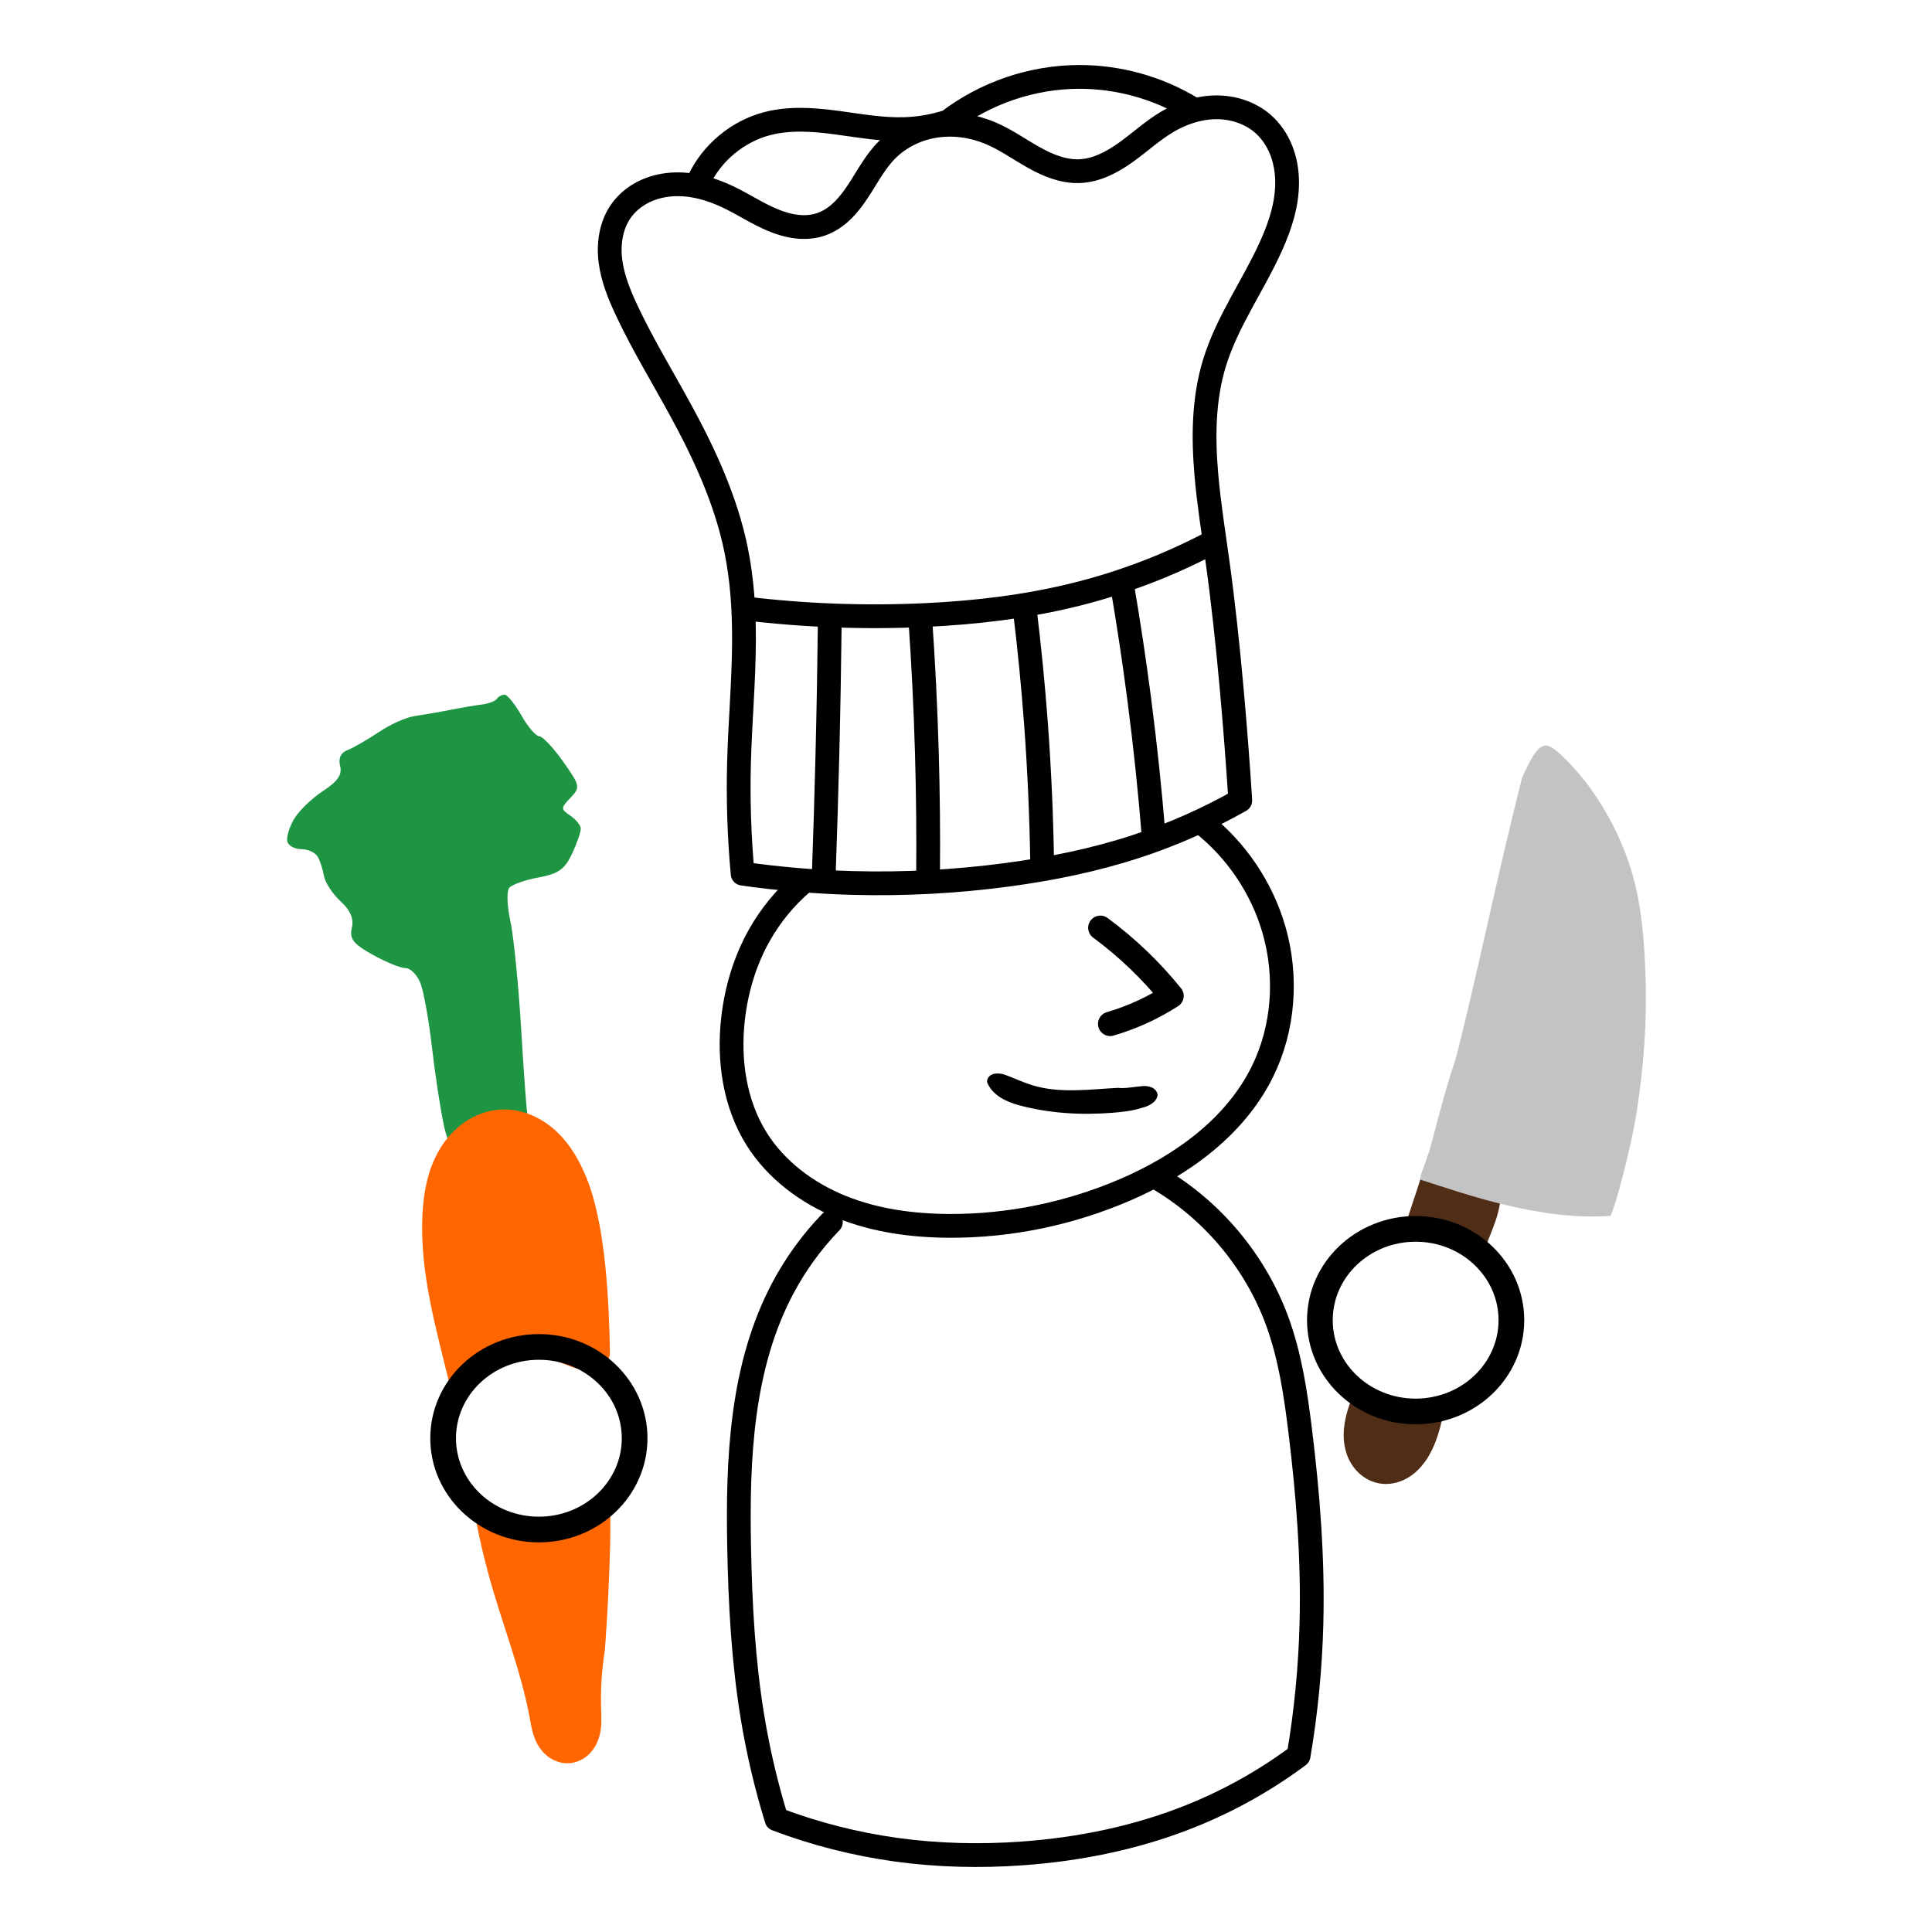 <?xml version="1.0" encoding="UTF-8" standalone="no"?>
<svg
   version="1.2"
   viewBox="0 0 325 325"
   width="325"
   height="325"
   id="svg26"
   sodipodi:docname="scent-from-above.svg"
   inkscape:version="1.1 (c68e22c387, 2021-05-23)"
   xmlns:inkscape="http://www.inkscape.org/namespaces/inkscape"
   xmlns:sodipodi="http://sodipodi.sourceforge.net/DTD/sodipodi-0.dtd"
   xmlns="http://www.w3.org/2000/svg"
   xmlns:svg="http://www.w3.org/2000/svg"
   xmlns:rdf="http://www.w3.org/1999/02/22-rdf-syntax-ns#"
   xmlns:cc="http://creativecommons.org/ns#"
   xmlns:dc="http://purl.org/dc/elements/1.1/">
  <defs
     id="defs30">
    <inkscape:path-effect
       effect="spiro"
       id="path-effect80121"
       is_visible="true"
       lpeversion="1" />
    <inkscape:path-effect
       effect="spiro"
       id="path-effect80117"
       is_visible="true"
       lpeversion="1" />
    <inkscape:path-effect
       effect="spiro"
       id="path-effect80113"
       is_visible="true"
       lpeversion="1" />
    <inkscape:path-effect
       effect="spiro"
       id="path-effect80105"
       is_visible="true"
       lpeversion="1" />
    <inkscape:path-effect
       effect="spiro"
       id="path-effect78316"
       is_visible="true"
       lpeversion="1" />
    <inkscape:path-effect
       effect="spiro"
       id="path-effect77654"
       is_visible="true"
       lpeversion="1" />
    <inkscape:path-effect
       effect="spiro"
       id="path-effect74725"
       is_visible="true"
       lpeversion="1" />
    <inkscape:path-effect
       effect="spiro"
       id="path-effect71332"
       is_visible="true"
       lpeversion="1" />
    <inkscape:path-effect
       effect="spiro"
       id="path-effect71328"
       is_visible="true"
       lpeversion="1" />
    <inkscape:path-effect
       effect="spiro"
       id="path-effect69447"
       is_visible="true"
       lpeversion="1" />
    <inkscape:path-effect
       effect="spiro"
       id="path-effect66635"
       is_visible="true"
       lpeversion="1" />
    <inkscape:path-effect
       effect="spiro"
       id="path-effect66631"
       is_visible="true"
       lpeversion="1" />
    <inkscape:path-effect
       effect="spiro"
       id="path-effect64886"
       is_visible="true"
       lpeversion="1" />
    <inkscape:path-effect
       effect="spiro"
       id="path-effect62187"
       is_visible="true"
       lpeversion="1" />
    <inkscape:path-effect
       effect="spiro"
       id="path-effect18940"
       is_visible="true"
       lpeversion="1" />
    <inkscape:path-effect
       effect="spiro"
       id="path-effect18241"
       is_visible="true"
       lpeversion="1" />
    <inkscape:path-effect
       effect="spiro"
       id="path-effect5877"
       is_visible="true"
       lpeversion="1" />
    <inkscape:path-effect
       effect="spiro"
       id="path-effect4798"
       is_visible="true"
       lpeversion="1" />
    <linearGradient
       id="linearGradient2378"
       inkscape:swatch="solid">
      <stop
         style="stop-color:#fffeff;stop-opacity:1;"
         offset="0"
         id="stop2376" />
    </linearGradient>
  </defs>
  <sodipodi:namedview
     id="namedview28"
     pagecolor="#ffffff"
     bordercolor="#666666"
     borderopacity="1.0"
     inkscape:pageshadow="2"
     inkscape:pageopacity="0.0"
     inkscape:pagecheckerboard="true"
     showgrid="false"
     inkscape:zoom="2.45"
     inkscape:cx="82.44898"
     inkscape:cy="247.14286"
     inkscape:window-width="1920"
     inkscape:window-height="1047"
     inkscape:window-x="-9"
     inkscape:window-y="-9"
     inkscape:window-maximized="1"
     inkscape:current-layer="Background"
     fit-margin-top="15"
     lock-margins="true"
     fit-margin-left="15"
     fit-margin-right="15"
     fit-margin-bottom="15" />
  <title
     id="title2">scent-from-above</title>
  <style
     id="style4">
		tspan { white-space:pre }
		.shp0 { fill: #fffeff } 
		.shp1 { fill: #000000 } 
		.shp2 { fill: #c3c3c3 } 
		.shp3 { fill: #1e9543 } 
	</style>
  <g
     id="Background"
     transform="translate(-69.506,-111.198)">
    <g
       id="g17588"
       inkscape:label="Knife"
       transform="matrix(0.772,0,0,0.772,65.073,54.792)">
      <path
         id="path5875-5"
         style="fill:#502d16;fill-opacity:1;stroke:#502d16;stroke-width:5.955;stroke-linecap:butt;stroke-linejoin:miter;stroke-miterlimit:4;stroke-dasharray:none;stroke-opacity:1"
         d="m 314.634,341.409 c 1.665,-4.959 3.295,-9.93 4.891,-14.912 h 4e-5 v 0 c 1.323,-0.847 2.959,-1.192 4.511,-0.95 1.552,0.242 3.005,1.068 4.007,2.278 0.794,0.959 1.301,2.139 1.542,3.36 0.241,1.222 0.222,2.485 0.037,3.717 -0.369,2.463 -1.382,4.774 -2.288,7.093 -0.419,1.073 -0.817,2.153 -1.194,3.242" />
      <path
         id="path18269"
         style="fill:#502d16;fill-opacity:1;stroke:#502d16;stroke-width:5.955;stroke-linecap:butt;stroke-linejoin:miter;stroke-miterlimit:4;stroke-dasharray:none;stroke-opacity:1"
         d="m 317.298,380.886 c -0.763,3.122 -1.577,6.325 -3.452,8.934 -0.815,1.134 -1.832,2.142 -3.057,2.811 -1.225,0.67 -2.668,0.984 -4.041,0.731 -1.655,-0.304 -3.102,-1.421 -3.993,-2.849 -0.891,-1.428 -1.26,-3.14 -1.25,-4.823 0.016,-2.513 0.829,-4.913 1.701,-7.291" />
      <path
         id="Path 6-7"
         class="shp2"
         d="m 337.437,242.399 c -5.795,22.822 -9.842,43.364 -14.523,61.482 -2.433,7.005 -4.551,15.962 -5.641,19.695 -1.276,4.366 -2.657,6.466 -1.814,6.609 10.031,3.205 25.926,8.897 41.176,7.826 1.004,-1.549 4.493,-14.784 5.698,-22.39 1.575,-9.939 2.33,-20.068 1.964,-30.124 -0.283,-7.788 -0.878,-15.722 -3.212,-23.158 -2.011,-6.405 -5.154,-12.542 -9.13,-17.951 -2.499,-3.4 -7.144,-8.502 -9.057,-8.843 -2.373,-0.419 -4.051,4.126 -5.46,6.854 z"
         style="fill:#c3c3c3;stroke-width:1.608"
         sodipodi:nodetypes="ccsccaaaacc" />
    </g>
    <g
       id="g61881"
       inkscape:label="Carrot"
       transform="translate(90.256,-7.19)">
      <path
         id="Path 5-7"
         class="shp3"
         d="m 62.835,235.942 c -0.25,0.38 -1.34,0.8 -2.41,0.94 -1.08,0.13 -3.54,0.55 -5.46,0.93 -1.92,0.38 -4.62,0.84 -6,1.04 -1.37,0.19 -4.08,1.4 -6,2.69 -1.92,1.29 -4.29,2.65 -5.25,3.02 -1.14,0.44 -1.58,1.38 -1.25,2.68 0.37,1.47 -0.41,2.6 -2.94,4.25 -1.89,1.24 -4.08,3.38 -4.86,4.75 -0.79,1.38 -1.27,3.06 -1.07,3.75 0.2,0.69 1.27,1.25 2.37,1.25 1.1,0 2.32,0.56 2.72,1.25 0.4,0.69 0.88,2.15 1.06,3.25 0.19,1.1 1.44,3.01 2.78,4.25 1.69,1.56 2.28,2.94 1.91,4.5 -0.43,1.83 0.23,2.67 3.5,4.5 2.22,1.24 4.7,2.25 5.53,2.25 0.83,0 1.95,1.13 2.5,2.5 0.55,1.38 1.42,6.21 1.94,10.75 0.52,4.54 1.43,10.5 2.02,13.25 0.59,2.75 1.86,5.51 2.81,6.13 0.96,0.64 3.03,0.86 4.66,0.5 1.67,-0.36 3.07,-1.38 3.25,-2.38 0.18,-0.96 0.99,-1.75 1.82,-1.75 0.83,0 1.55,-0.79 1.62,-1.75 0.06,-0.96 0.01,-2.2 -0.13,-2.75 -0.13,-0.55 -0.61,-7.07 -1.05,-14.5 -0.45,-7.43 -1.27,-15.53 -1.82,-18 -0.54,-2.47 -0.62,-4.95 -0.17,-5.5 0.45,-0.55 2.68,-1.34 4.94,-1.75 3.32,-0.61 4.4,-1.37 5.63,-4 0.84,-1.79 1.5,-3.7 1.46,-4.25 -0.03,-0.55 -0.83,-1.52 -1.77,-2.16 -1.61,-1.09 -1.61,-1.27 0.05,-3 1.68,-1.76 1.62,-2.02 -1.25,-6.09 -1.66,-2.34 -3.46,-4.25 -4.01,-4.25 -0.55,0 -1.9,-1.57 -3,-3.5 -1.1,-1.93 -2.37,-3.5 -2.83,-3.5 -0.46,0 -1.04,0.31 -1.3,0.7 z"
         style="fill:#1e9543" />
      <path
         id="path18938-9"
         style="fill:#ff6600;fill-opacity:1;stroke:#ff6600;stroke-width:5;stroke-linecap:butt;stroke-linejoin:miter;stroke-miterlimit:4;stroke-dasharray:none;stroke-opacity:1"
         d="m 72.95,344.561 c 0,0 6.444,3.252 6.405,1.259 -0.163,-8.232 -0.677,-20.806 -3.791,-28.428 -1.037,-2.539 -2.422,-4.988 -4.426,-6.861 -2.004,-1.873 -4.687,-3.127 -7.427,-3.007 -1.714,0.075 -3.388,0.684 -4.809,1.645 -1.421,0.962 -2.594,2.268 -3.485,3.734 -1.783,2.932 -2.425,6.424 -2.602,9.851 v 0 c -0.484,9.347 2.225,18.479 4.418,27.612"
         sodipodi:nodetypes="cssssssssc" />
      <path
         id="path62193"
         style="fill:#ff6600;fill-opacity:1;stroke:#ff6600;stroke-width:5;stroke-linecap:butt;stroke-linejoin:miter;stroke-miterlimit:4;stroke-dasharray:none;stroke-opacity:1"
         d="m 61.894,374.282 c 0.603,3.043 1.105,5.156 1.914,8.153 2.228,8.252 5.515,16.23 7.04,24.641 0.22,1.215 0.413,2.465 1.018,3.542 0.302,0.538 0.708,1.025 1.219,1.372 0.51,0.347 1.129,0.548 1.746,0.51 0.658,-0.041 1.285,-0.353 1.76,-0.809 0.476,-0.456 0.807,-1.05 1.011,-1.677 0.408,-1.254 0.318,-2.606 0.273,-3.924 -0.121,-3.479 0.096,-6.97 0.645,-10.407 0.427,-5.841 0.718,-11.693 0.872,-17.548 0.052,-1.97 0.005,-3.109 0.026,-5.079"
         sodipodi:nodetypes="csssssssscsc" />
    </g>
    <g
       id="g84118"
       inkscape:label="Body">
      <ellipse
         style="fill:none;fill-opacity:1;stroke:#000000;stroke-width:4.322;stroke-linecap:round;stroke-linejoin:round;stroke-miterlimit:4;stroke-dasharray:none"
         id="path4499"
         cx="307.643"
         cy="333.276"
         rx="16.107"
         ry="15.358" />
      <ellipse
         style="fill:none;fill-opacity:1;stroke:#000000;stroke-width:4.322;stroke-linecap:round;stroke-linejoin:round;stroke-miterlimit:4;stroke-dasharray:none"
         id="path4499-9"
         cx="160.156"
         cy="353.136"
         rx="16.107"
         ry="15.358" />
      <path
         style="fill:none;stroke:#000000;stroke-width:4;stroke-linecap:round;stroke-linejoin:round;stroke-miterlimit:4;stroke-dasharray:none;stroke-opacity:1"
         d="m 264.192,309.358 c 9.245,5.389 16.517,14.084 20.186,24.136 2.139,5.861 3.071,12.086 3.834,18.278 1.33,10.794 2.183,21.669 1.905,32.542 -0.191,7.443 -0.912,14.872 -2.158,22.213 -5.519,4.11 -11.567,7.51 -17.946,10.089 -9.076,3.67 -18.785,5.663 -28.55,6.364 -7.057,0.507 -14.169,0.345 -21.178,-0.622 -6.883,-0.95 -13.658,-2.675 -20.156,-5.135 -1.731,-5.62 -3.08,-11.358 -4.036,-17.16 -1.552,-9.421 -2.063,-18.983 -2.25,-28.529 -0.293,-14.927 0.357,-30.49 7.366,-43.673 2.154,-4.052 4.878,-7.8 8.068,-11.098"
         id="path64884"
         inkscape:path-effect="#path-effect64886"
         inkscape:original-d="m 264.19199,309.3582 c 9.83272,1.47462 15.60843,14.69958 20.18582,24.13622 2.71696,5.60122 3.01079,12.10768 3.83392,18.27841 1.43668,10.77034 2.11314,21.67778 1.9047,32.54152 -0.14271,7.43775 -2.15769,22.21282 -2.15769,22.21282 0,0 -11.53753,7.63498 -17.94627,10.08938 -9.10525,3.4871 -18.84351,5.4395 -28.54972,6.36419 -7.03064,0.6698 -14.18432,0.35923 -21.17828,-0.62212 -6.86614,-0.96341 -14.11966,-1.42241 -20.15644,-5.13477 -3.71784,-4.85759 -3.12936,-11.35423 -4.0356,-17.15997 -1.47121,-9.42515 -2.67155,-18.99926 -2.25021,-28.52923 0.65208,-14.74897 0.40016,-29.57422 7.36552,-43.6734 2.22369,-3.92475 4.55117,-8.29068 8.06818,-11.09837"
         sodipodi:nodetypes="caaacaaasaass" />
    </g>
    <g
       id="g83953"
       inkscape:label="Head">
      <path
         id="Path 8"
         class="shp1"
         d="m 235.543,293.215 c 0.848,2.194 3.154,3.285 5.282,3.878 5.119,1.404 10.501,1.71 15.779,1.3 1.658,-0.139 3.321,-0.3 4.912,-0.811 1.139,-0.287 2.497,-0.862 2.727,-2.16 -0.143,-1.293 -1.596,-1.649 -2.685,-1.504 -1.338,0.091 -2.667,0.423 -4.011,0.28 -4.775,0.245 -9.696,0.981 -14.366,-0.436 -1.59,-0.492 -3.095,-1.208 -4.654,-1.784 -0.952,-0.327 -2.461,-0.37 -2.897,0.737 -0.058,0.16 -0.091,0.331 -0.087,0.502 z"
         sodipodi:nodetypes="ssscccccs" />
      <path
         style="fill:none;stroke:#000000;stroke-width:4;stroke-linecap:round;stroke-linejoin:miter;stroke-miterlimit:4;stroke-dasharray:none;stroke-opacity:1"
         d="m 271.587,249.555 c 5.83,4.536 10.175,10.951 12.224,18.048 2.269,7.859 1.669,16.571 -1.961,23.902 -4.599,9.289 -13.571,15.747 -23.091,19.847 -9.286,3.999 -19.393,6.098 -29.504,6.061 -6.205,-0.023 -12.472,-0.862 -18.226,-3.187 -5.753,-2.324 -10.98,-6.213 -14.267,-11.476 -3.693,-5.914 -4.73,-13.214 -3.948,-20.142 0.558,-4.946 2.009,-9.812 4.46,-14.143 1.88,-3.321 4.34,-6.312 7.236,-8.797"
         id="path69445"
         inkscape:path-effect="#path-effect69447"
         inkscape:original-d="m 271.58695,249.55521 c 6.97845,3.67963 10.37879,11.0202 12.22385,18.04805 2.02995,7.73209 1.66929,16.77956 -1.96054,23.90207 -4.60846,9.04277 -13.97976,15.37492 -23.09075,19.84699 -9.0128,4.42388 -19.52534,7.16921 -29.50391,6.06052 -11.80978,-1.31215 -25.11128,-5.35044 -32.49223,-14.66248 -4.24989,-5.3618 -2.75468,-13.4124 -3.94817,-20.14214 -0.80674,-5.10369 2.10373,-9.79788 4.46037,-14.1433 1.81007,-3.3376 7.23616,-8.79668 7.23616,-8.79668"
         sodipodi:nodetypes="caaaaaaac" />
      <path
         style="fill:none;stroke:#000000;stroke-width:4.1;stroke-linecap:round;stroke-linejoin:round;stroke-miterlimit:4;stroke-dasharray:none;stroke-opacity:1"
         d="m 254.605,267.271 c 2.249,1.658 4.39,3.462 6.407,5.396 1.981,1.899 3.841,3.924 5.566,6.059 -1.505,0.969 -3.075,1.836 -4.698,2.592 -1.816,0.847 -3.697,1.555 -5.62,2.117"
         id="path71326"
         inkscape:path-effect="#path-effect71328"
         inkscape:original-d="m 254.60469,267.27138 c 3.81604,-0.10707 4.39038,3.46425 6.40667,5.39551 1.98052,1.897 6.90284,3.78552 5.56584,6.05895 -1.72646,1.63249 -3.3706,1.90609 -4.69765,2.59237 -1.5649,0.80927 -2.84828,1.8935 -5.62013,2.11718"
         sodipodi:nodetypes="cacsc" />
    </g>
    <g
       id="g83948"
       inkscape:label="Hat">
      <path
         style="fill:none;stroke:#000000;stroke-width:4;stroke-linecap:round;stroke-linejoin:round;stroke-miterlimit:4;stroke-dasharray:none;stroke-opacity:1"
         d="m 194.429,258.168 c 6.131,0.874 12.311,1.396 18.502,1.564 8.682,0.235 17.382,-0.228 25.99,-1.376 7.395,-0.986 14.738,-2.481 21.826,-4.808 6.036,-1.982 11.874,-4.564 17.4,-7.697 -0.407,-6.368 -0.899,-12.731 -1.475,-19.087 -0.634,-6.993 -1.371,-13.978 -2.332,-20.934 -0.683,-4.945 -1.48,-9.878 -1.908,-14.851 -0.538,-6.259 -0.474,-12.672 1.358,-18.681 2.143,-7.026 6.569,-13.109 9.577,-19.811 1.505,-3.353 2.667,-6.94 2.655,-10.616 -0.006,-1.838 -0.311,-3.683 -0.986,-5.392 -0.675,-1.709 -1.728,-3.28 -3.117,-4.484 -2.168,-1.88 -5.09,-2.789 -7.96,-2.745 -2.87,0.044 -5.682,0.997 -8.146,2.469 -2.455,1.467 -4.573,3.427 -6.897,5.093 -2.324,1.666 -4.976,3.074 -7.834,3.179 -2.721,0.1 -5.348,-0.992 -7.722,-2.327 -2.374,-1.335 -4.607,-2.937 -7.108,-4.014 -2.894,-1.247 -6.124,-1.753 -9.243,-1.305 -3.119,0.448 -6.113,1.87 -8.331,4.108 -1.984,2.002 -3.289,4.558 -4.841,6.911 -0.776,1.176 -1.624,2.314 -2.637,3.293 -1.014,0.979 -2.202,1.798 -3.532,2.262 -1.32,0.461 -2.75,0.561 -4.139,0.402 -1.389,-0.159 -2.74,-0.57 -4.03,-1.107 -2.581,-1.074 -4.926,-2.641 -7.446,-3.852 -2.995,-1.439 -6.308,-2.374 -9.621,-2.126 -1.657,0.124 -3.298,0.546 -4.776,1.304 -1.478,0.758 -2.789,1.858 -3.734,3.224 -1.656,2.395 -2.096,5.477 -1.726,8.366 0.37,2.889 1.484,5.627 2.721,8.264 2.716,5.788 6.062,11.254 9.121,16.868 4.02,7.379 7.579,15.11 9.274,23.34 1.035,5.021 1.362,10.167 1.346,15.294 -0.021,6.856 -0.651,13.696 -0.835,20.55 -0.168,6.245 0.035,12.5 0.607,18.72 z"
         id="path74723"
         inkscape:path-effect="#path-effect74725"
         inkscape:original-d="m 194.429,258.16849 c 0,0 12.31329,1.46652 18.50178,1.56379 8.67443,0.13634 17.39339,-0.20935 25.99011,-1.37582 7.38204,-1.00164 14.74639,-2.48849 21.82567,-4.80828 6.02686,-1.97492 17.40014,-7.69708 17.40014,-7.69708 -0.16469,-5.69702 -0.87585,-12.73369 -1.47501,-19.0867 -0.65923,-6.99 -1.06518,-12.20351 -2.33193,-20.93357 -0.69753,-4.80715 -1.77037,-9.86179 -1.9081,-14.85088 -0.17229,-6.24105 -0.25538,-12.6497 1.35836,-18.68097 1.89585,-7.08561 8.19258,-12.60814 9.57703,-19.81115 1.29246,-6.72441 3.522,-15.78044 -1.44738,-20.49142 -3.89667,-3.69403 -10.89963,-1.59015 -16.1057,-0.27608 -5.46038,1.37826 -9.10795,7.969 -14.73144,8.27181 -5.36849,0.28908 -9.49439,-5.6816 -14.83008,-6.34089 -5.88726,-0.72744 -12.37595,-0.0552 -17.57396,2.80305 -4.85823,2.67143 -5.68495,10.92531 -11.01069,12.46654 -5.20843,1.50728 -10.20869,-4.14457 -15.61514,-4.5568 -6.07896,-0.46351 -14.25233,-2.30096 -18.13135,2.40242 -3.53317,4.28403 -0.5271,11.28909 0.99537,16.62934 1.75251,6.14714 6.4156,11.07688 9.12057,16.8684 3.54268,7.5851 6.84255,14.75173 9.27431,23.33978 1.53545,5.42263 1.22533,10.17778 1.34597,15.29409 0.16162,6.85378 -0.80717,13.69446 -0.83536,20.55008 -0.0257,6.24334 0.60683,18.72034 0.60683,18.72034 z"
         sodipodi:nodetypes="caaasasaaaaaaaaaaaaasaac" />
      <path
         style="fill:none;stroke:#000000;stroke-width:4;stroke-linecap:round;stroke-linejoin:miter;stroke-miterlimit:4;stroke-dasharray:none;stroke-opacity:1"
         d="m 194.764,213.539 c 10.062,1.222 20.226,1.599 30.35,1.125 8.624,-0.404 17.242,-1.428 25.615,-3.532 7.873,-1.978 15.507,-4.908 22.682,-8.705"
         id="path77652"
         inkscape:path-effect="#path-effect77654"
         inkscape:original-d="m 194.76443,213.5392 c 12.96151,2.21434 20.2392,1.63081 30.35026,1.12503 8.60836,-0.43062 17.26757,-1.3849 25.61505,-3.53174 7.8432,-2.01715 12.42819,-5.32271 22.68228,-8.70497"
         sodipodi:nodetypes="caac" />
      <path
         style="fill:none;stroke:#000000;stroke-width:4;stroke-linecap:round;stroke-linejoin:miter;stroke-miterlimit:4;stroke-dasharray:none;stroke-opacity:1"
         d="m 187.057,141.581 c 2.186,-4.679 6.532,-8.294 11.531,-9.592 3.762,-0.977 7.731,-0.685 11.585,-0.175 3.853,0.51 7.708,1.233 11.593,1.097 2.454,-0.086 4.896,-0.518 7.23,-1.279 6.27,-4.804 14.139,-7.481 22.038,-7.497 6.653,-0.014 13.3,1.843 18.983,5.303"
         id="path78314"
         inkscape:path-effect="#path-effect78316"
         inkscape:original-d="m 187.05653,141.58082 c 2.99849,-6.94666 6.82164,-7.91227 11.53061,-9.59184 7.37574,-2.63074 15.93406,0.30801 23.17769,0.92184 1.84951,0.15672 5.81943,-1.1181 7.23048,-1.27898 5.99461,-3.58239 14.28143,-7.28176 22.03781,-7.497 6.56729,-0.18224 12.714,1.12405 18.9826,5.30312"
         sodipodi:nodetypes="csscac" />
      <path
         style="fill:none;stroke:#000000;stroke-width:4;stroke-linecap:round;stroke-linejoin:miter;stroke-miterlimit:4;stroke-dasharray:none;stroke-opacity:1"
         d="m 258.281,209.744 c 1.079,6.307 2.032,12.635 2.857,18.98 1.006,7.734 1.823,15.492 2.449,23.265"
         id="path80103"
         inkscape:path-effect="#path-effect80105"
         inkscape:original-d="m 258.28102,209.74408 c 1.42056,6.06429 2.04587,12.63343 2.85714,18.9796 0.98881,7.735 2.35898,18.70598 2.44898,23.2653"
         sodipodi:nodetypes="cac" />
      <path
         style="fill:none;stroke:#000000;stroke-width:4;stroke-linecap:round;stroke-linejoin:miter;stroke-miterlimit:4;stroke-dasharray:none;stroke-opacity:1"
         d="m 241.852,213.418 c 0.809,6.547 1.456,13.115 1.939,19.694 0.561,7.641 0.901,15.298 1.02,22.959"
         id="path80111"
         inkscape:path-effect="#path-effect80113"
         inkscape:original-d="m 241.85245,213.41755 c -0.33654,8.72841 1.46904,13.11426 1.93878,19.69387 0.54553,7.64117 -2.92418,6.25436 1.0204,22.95919"
         sodipodi:nodetypes="cac" />
      <path
         style="fill:none;stroke:#000000;stroke-width:4;stroke-linecap:round;stroke-linejoin:miter;stroke-miterlimit:4;stroke-dasharray:none;stroke-opacity:1"
         d="m 224.301,215.152 c 0.531,7.542 0.905,15.095 1.122,22.653 0.198,6.869 0.266,13.741 0.204,20.612"
         id="path80115"
         inkscape:path-effect="#path-effect80117"
         inkscape:original-d="m 224.30143,215.15224 c 0.56092,7.04229 0.8979,15.09612 1.12244,22.65307 0.20408,6.86805 2.7058,14.48374 0.20409,20.61224"
         sodipodi:nodetypes="cac" />
      <path
         style="fill:none;stroke:#000000;stroke-width:4;stroke-linecap:round;stroke-linejoin:miter;stroke-miterlimit:4;stroke-dasharray:none;stroke-opacity:1"
         d="m 209.097,215.356 c -0.085,7.62 -0.221,15.239 -0.408,22.857 -0.165,6.702 -0.369,13.403 -0.612,20.102"
         id="path80119"
         inkscape:path-effect="#path-effect80121"
         inkscape:original-d="m 209.09735,215.35632 c -0.33405,11.28059 -0.22415,15.23911 -0.40817,22.85715 -0.16189,6.70183 -0.61224,17.85724 -0.61224,20.10204"
         sodipodi:nodetypes="cac" />
    </g>
  </g>
</svg>

